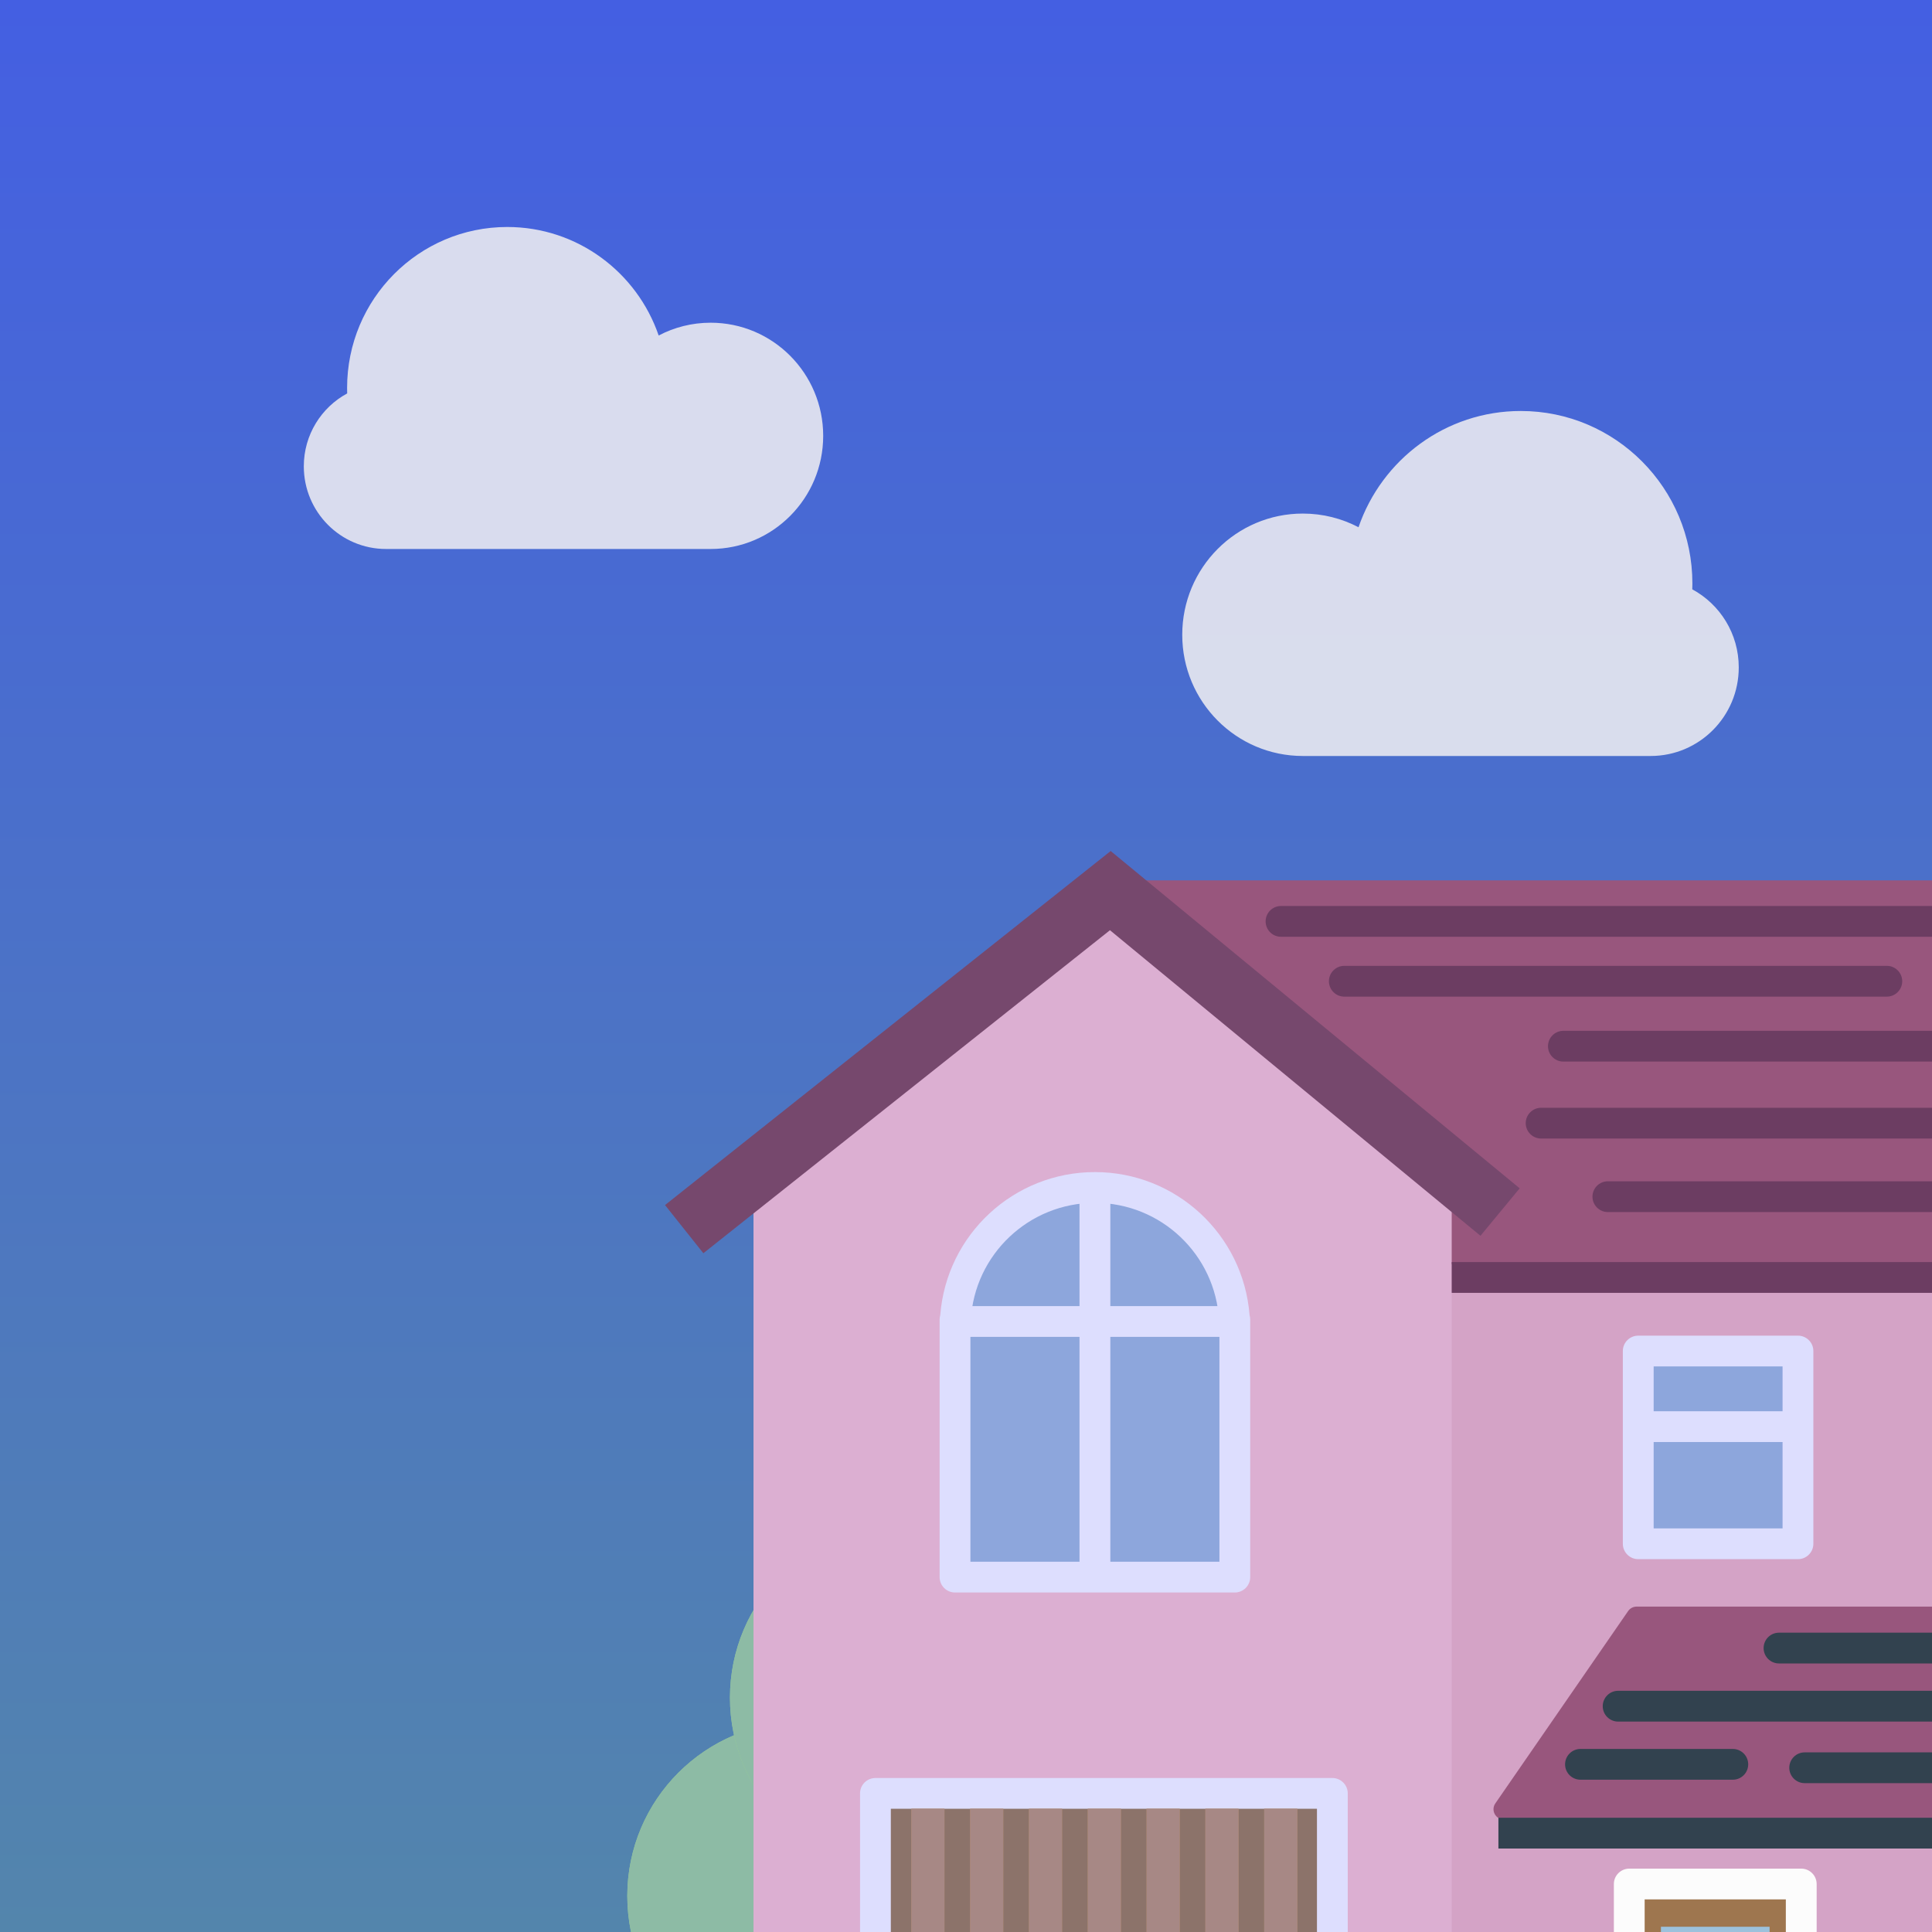 <svg width="84" height="84" viewBox="0 0 84 84" fill="none" xmlns="http://www.w3.org/2000/svg">
<rect x="0" y="0" width="84" height="84" fill="#333333" stroke="none"/>
<g id="Weather / Night / Cloudy " clip-path="url(#clip0_2_487)">
<g id="Group">
<rect id="Rectangle 11" width="84" height="84" fill="url(#paint0_linear_2_487)"/>
<path id="Oval 4" opacity="0.9" fill-rule="evenodd" clip-rule="evenodd" d="M22.127 23.869H30.898C33.601 23.869 35.791 21.667 35.791 18.95C35.791 16.234 33.601 14.031 30.898 14.031C30.083 14.031 29.314 14.232 28.638 14.587C27.696 11.841 25.104 9.869 22.054 9.869C18.208 9.869 15.091 13.003 15.091 16.869C15.091 16.949 15.092 17.027 15.095 17.106C13.972 17.712 13.209 18.904 13.209 20.275C13.209 22.26 14.81 23.869 16.784 23.869H22.054C22.064 23.869 22.127 23.869 22.127 23.869H22.054H22.127Z" fill="#E9E9F1"/>
<g id="Group_2">
<g id="Fill 6">
<path fill-rule="evenodd" clip-rule="evenodd" d="M42.452 82.434C42.452 86.622 39.054 90.017 34.863 90.017C30.671 90.017 27.274 86.622 27.274 82.434C27.274 78.246 30.671 74.852 34.863 74.852C39.054 74.852 42.452 78.246 42.452 82.434Z" fill="#9AD190"/>
<path fill-rule="evenodd" clip-rule="evenodd" d="M42.452 82.434C42.452 86.622 39.054 90.017 34.863 90.017C30.671 90.017 27.274 86.622 27.274 82.434C27.274 78.246 30.671 74.852 34.863 74.852C39.054 74.852 42.452 78.246 42.452 82.434Z" fill="#8DBBA5"/>
</g>
<g id="Fill 8">
<path fill-rule="evenodd" clip-rule="evenodd" d="M46.916 73.811C46.916 77.999 43.519 81.394 39.327 81.394C35.136 81.394 31.738 77.999 31.738 73.811C31.738 69.623 35.136 66.228 39.327 66.228C43.519 66.228 46.916 69.623 46.916 73.811Z" fill="#9AD190"/>
<path fill-rule="evenodd" clip-rule="evenodd" d="M46.916 73.811C46.916 77.999 43.519 81.394 39.327 81.394C35.136 81.394 31.738 77.999 31.738 73.811C31.738 69.623 35.136 66.228 39.327 66.228C43.519 66.228 46.916 69.623 46.916 73.811Z" fill="#8DBBA5"/>
</g>
<path id="Fill 9" fill-rule="evenodd" clip-rule="evenodd" d="M62.69 97.135H109.565V49.345H62.69V97.135Z" fill="#D4A3C6"/>
<path id="Fill 10" fill-rule="evenodd" clip-rule="evenodd" d="M103.353 38.276H48.107V54.966H113.732L103.353 38.276Z" fill="#98567D"/>
<path id="Fill 11" fill-rule="evenodd" clip-rule="evenodd" d="M63.118 97.302H32.761V49.512L48.237 38.574L63.118 49.512V97.302Z" fill="#DCAFD2"/>
<path id="Fill 12" fill-rule="evenodd" clip-rule="evenodd" d="M30.581 54.489L28.914 52.394L48.29 37L66.073 51.666L64.368 53.73L48.259 40.444L30.581 54.489Z" fill="#76486D"/>
<path id="Fill 13" fill-rule="evenodd" clip-rule="evenodd" d="M108.252 79.108H65.382C65.022 79.108 64.81 78.705 65.015 78.408L70.789 70.045C70.872 69.925 71.01 69.852 71.157 69.852H103.174C103.33 69.852 103.475 69.934 103.556 70.067L108.633 78.43C108.814 78.728 108.6 79.108 108.252 79.108Z" fill="#98567D"/>
<path id="Fill 14" fill-rule="evenodd" clip-rule="evenodd" d="M38.062 97.377H57.929V77.974H38.062V97.377Z" fill="#8C736A"/>
<path id="Fill 15" fill-rule="evenodd" clip-rule="evenodd" d="M58.598 97.377H57.259V78.643H38.732V97.377H37.393V77.974C37.393 77.605 37.692 77.305 38.062 77.305H57.929C58.298 77.305 58.598 77.605 58.598 77.974V97.377Z" fill="#DDDEFE"/>
<path id="Fill 16" fill-rule="evenodd" clip-rule="evenodd" d="M71.228 67.12H78.172V58.74H71.228V67.12Z" fill="#8DA6DC"/>
<path id="Fill 17" fill-rule="evenodd" clip-rule="evenodd" d="M71.898 66.451H77.503V59.41H71.898V66.451ZM78.172 67.79H71.228C70.859 67.79 70.558 67.49 70.558 67.12V58.741C70.558 58.371 70.859 58.072 71.228 58.072H78.172C78.542 58.072 78.842 58.371 78.842 58.741V67.12C78.842 67.49 78.542 67.79 78.172 67.79Z" fill="#DDDEFE"/>
<path id="Fill 18" fill-rule="evenodd" clip-rule="evenodd" d="M70.838 97.451H78.315V81.914H70.838V97.451Z" fill="#9E764F"/>
<path id="Fill 19" fill-rule="evenodd" clip-rule="evenodd" d="M78.985 97.451H77.645V82.583H71.507V97.451H70.168V81.914C70.168 81.545 70.468 81.245 70.838 81.245H78.315C78.685 81.245 78.985 81.545 78.985 81.914V97.451Z" fill="#FCFCFC"/>
<path id="Fill 20" fill-rule="evenodd" clip-rule="evenodd" d="M53.67 57.372C53.495 54.173 50.851 51.629 47.605 51.629C44.358 51.629 41.714 54.173 41.539 57.372H41.522V68.57H53.688V57.372H53.67Z" fill="#8DA6DC"/>
<path id="Fill 21" fill-rule="evenodd" clip-rule="evenodd" d="M42.192 67.901H53.018V57.52L53.002 57.409C52.845 54.543 50.474 52.298 47.605 52.298C44.735 52.298 42.365 54.543 42.208 57.409L42.192 57.523V67.901ZM53.688 69.239H41.522C41.152 69.239 40.853 68.939 40.853 68.57V57.372C40.853 57.305 40.862 57.24 40.881 57.179C41.153 53.679 44.076 50.96 47.605 50.96C51.133 50.96 54.057 53.679 54.329 57.179C54.347 57.24 54.357 57.305 54.357 57.372V68.57C54.357 68.939 54.057 69.239 53.688 69.239Z" fill="#DDDEFE"/>
<path id="Fill 22" fill-rule="evenodd" clip-rule="evenodd" d="M46.935 68.31H48.275V51.583H46.935V68.31Z" fill="#DDDEFE"/>
<path id="Fill 23" fill-rule="evenodd" clip-rule="evenodd" d="M41.634 58.125H53.613V56.787H41.634V58.125Z" fill="#DDDEFE"/>
<path id="Fill 24" fill-rule="evenodd" clip-rule="evenodd" d="M72.214 90.24H76.939V83.772H72.214V90.24Z" fill="#9CC1DC"/>
<g id="Fill 25">
<path fill-rule="evenodd" clip-rule="evenodd" d="M39.625 97.34H41.063V78.645H39.625V97.34Z" fill="#B99068"/>
<path fill-rule="evenodd" clip-rule="evenodd" d="M39.625 97.34H41.063V78.645H39.625V97.34Z" fill="#A78885"/>
</g>
<g id="Fill 26">
<path fill-rule="evenodd" clip-rule="evenodd" d="M42.182 97.34H43.62V78.645H42.182V97.34Z" fill="#B99068"/>
<path fill-rule="evenodd" clip-rule="evenodd" d="M42.182 97.34H43.62V78.645H42.182V97.34Z" fill="#A78885"/>
</g>
<g id="Fill 27">
<path fill-rule="evenodd" clip-rule="evenodd" d="M44.738 97.34H46.176V78.645H44.738V97.34Z" fill="#B99068"/>
<path fill-rule="evenodd" clip-rule="evenodd" d="M44.738 97.34H46.176V78.645H44.738V97.34Z" fill="#A78885"/>
</g>
<g id="Fill 28">
<path fill-rule="evenodd" clip-rule="evenodd" d="M47.295 97.34H48.733V78.645H47.295V97.34Z" fill="#B99068"/>
<path fill-rule="evenodd" clip-rule="evenodd" d="M47.295 97.34H48.733V78.645H47.295V97.34Z" fill="#A78885"/>
</g>
<g id="Fill 29">
<path fill-rule="evenodd" clip-rule="evenodd" d="M49.851 97.34H51.29V78.645H49.851V97.34Z" fill="#B99068"/>
<path fill-rule="evenodd" clip-rule="evenodd" d="M49.851 97.34H51.29V78.645H49.851V97.34Z" fill="#A78885"/>
</g>
<g id="Fill 30">
<path fill-rule="evenodd" clip-rule="evenodd" d="M52.408 97.34H53.847V78.645H52.408V97.34Z" fill="#B99068"/>
<path fill-rule="evenodd" clip-rule="evenodd" d="M52.408 97.34H53.847V78.645H52.408V97.34Z" fill="#A78885"/>
</g>
<g id="Fill 31">
<path fill-rule="evenodd" clip-rule="evenodd" d="M54.965 97.34H56.404V78.645H54.965V97.34Z" fill="#B99068"/>
<path fill-rule="evenodd" clip-rule="evenodd" d="M54.965 97.34H56.404V78.645H54.965V97.34Z" fill="#A78885"/>
</g>
<path id="Fill 36" fill-rule="evenodd" clip-rule="evenodd" d="M65.148 80.371H108.493V79.033H65.148V80.371Z" fill="#32424F"/>
<path id="Fill 37" fill-rule="evenodd" clip-rule="evenodd" d="M63.118 56.211H113.721V54.873H63.118V56.211Z" fill="#6C3D62"/>
<path id="Fill 41" fill-rule="evenodd" clip-rule="evenodd" d="M71.284 62.697H78.241V61.359H71.284V62.697Z" fill="#DDDEFE"/>
<path id="Fill 42" fill-rule="evenodd" clip-rule="evenodd" d="M103.762 77.528H78.464C78.094 77.528 77.795 77.228 77.795 76.859C77.795 76.49 78.094 76.19 78.464 76.19H103.762C104.132 76.19 104.431 76.49 104.431 76.859C104.431 77.228 104.132 77.528 103.762 77.528Z" fill="#32424F"/>
<path id="Fill 43" fill-rule="evenodd" clip-rule="evenodd" d="M89.922 74.852H70.354C69.984 74.852 69.684 74.552 69.684 74.183C69.684 73.813 69.984 73.513 70.354 73.513H89.922C90.292 73.513 90.592 73.813 90.592 74.183C90.592 74.552 90.292 74.852 89.922 74.852Z" fill="#32424F"/>
<path id="Fill 44" fill-rule="evenodd" clip-rule="evenodd" d="M93.196 72.324H77.348C76.978 72.324 76.679 72.025 76.679 71.655C76.679 71.286 76.978 70.986 77.348 70.986H93.196C93.566 70.986 93.866 71.286 93.866 71.655C93.866 72.025 93.566 72.324 93.196 72.324Z" fill="#32424F"/>
<path id="Fill 47" fill-rule="evenodd" clip-rule="evenodd" d="M75.339 77.379H68.717C68.347 77.379 68.047 77.08 68.047 76.71C68.047 76.341 68.347 76.041 68.717 76.041H75.339C75.709 76.041 76.009 76.341 76.009 76.71C76.009 77.08 75.709 77.379 75.339 77.379Z" fill="#32424F"/>
<path id="Fill 48" fill-rule="evenodd" clip-rule="evenodd" d="M92.452 52.699H69.908C69.538 52.699 69.238 52.399 69.238 52.029C69.238 51.66 69.538 51.36 69.908 51.36H92.452C92.822 51.36 93.122 51.66 93.122 52.029C93.122 52.399 92.822 52.699 92.452 52.699Z" fill="#6C3D62"/>
<path id="Fill 50" fill-rule="evenodd" clip-rule="evenodd" d="M96.395 49.502H67.006C66.636 49.502 66.336 49.202 66.336 48.833C66.336 48.463 66.636 48.164 67.006 48.164H96.395C96.766 48.164 97.065 48.463 97.065 48.833C97.065 49.202 96.766 49.502 96.395 49.502Z" fill="#6C3D62"/>
<path id="Fill 52" fill-rule="evenodd" clip-rule="evenodd" d="M105.92 46.156H67.973C67.603 46.156 67.304 45.857 67.304 45.487C67.304 45.118 67.603 44.818 67.973 44.818H105.92C106.289 44.818 106.589 45.118 106.589 45.487C106.589 45.857 106.289 46.156 105.92 46.156Z" fill="#6C3D62"/>
<path id="Fill 53" fill-rule="evenodd" clip-rule="evenodd" d="M82.036 43.332H58.449C58.079 43.332 57.779 43.032 57.779 42.663C57.779 42.293 58.079 41.993 58.449 41.993H82.036C82.405 41.993 82.705 42.293 82.705 42.663C82.705 43.032 82.405 43.332 82.036 43.332Z" fill="#6C3D62"/>
<path id="Fill 56" fill-rule="evenodd" clip-rule="evenodd" d="M101.381 40.729H55.696C55.326 40.729 55.027 40.43 55.027 40.06C55.027 39.691 55.326 39.391 55.696 39.391H101.381C101.751 39.391 102.05 39.691 102.05 40.06C102.05 40.43 101.751 40.729 101.381 40.729Z" fill="#6C3D62"/>
</g>
</g>
<path id="Oval 4_2" opacity="0.9" fill-rule="evenodd" clip-rule="evenodd" d="M66.043 32.869H56.645C53.749 32.869 51.402 30.51 51.402 27.599C51.402 24.688 53.749 22.329 56.645 22.329C57.518 22.329 58.342 22.544 59.066 22.924C60.075 19.982 62.853 17.869 66.121 17.869C70.241 17.869 73.582 21.227 73.582 25.369C73.582 25.454 73.58 25.539 73.577 25.623C74.78 26.273 75.598 27.549 75.598 29.018C75.598 31.145 73.883 32.869 71.767 32.869H66.121C66.109 32.869 66.043 32.869 66.043 32.869H66.121H66.043Z" fill="#E9E9F1"/>
</g>
<defs>
<linearGradient id="paint0_linear_2_487" x1="42" y1="0" x2="42" y2="84" gradientUnits="userSpaceOnUse">
<stop stop-color="#445FE2"/>
<stop offset="1" stop-color="#5385AC"/>
</linearGradient>
<clipPath id="clip0_2_487">
<rect width="84" height="84" fill="white"/>
</clipPath>
</defs>
</svg>
